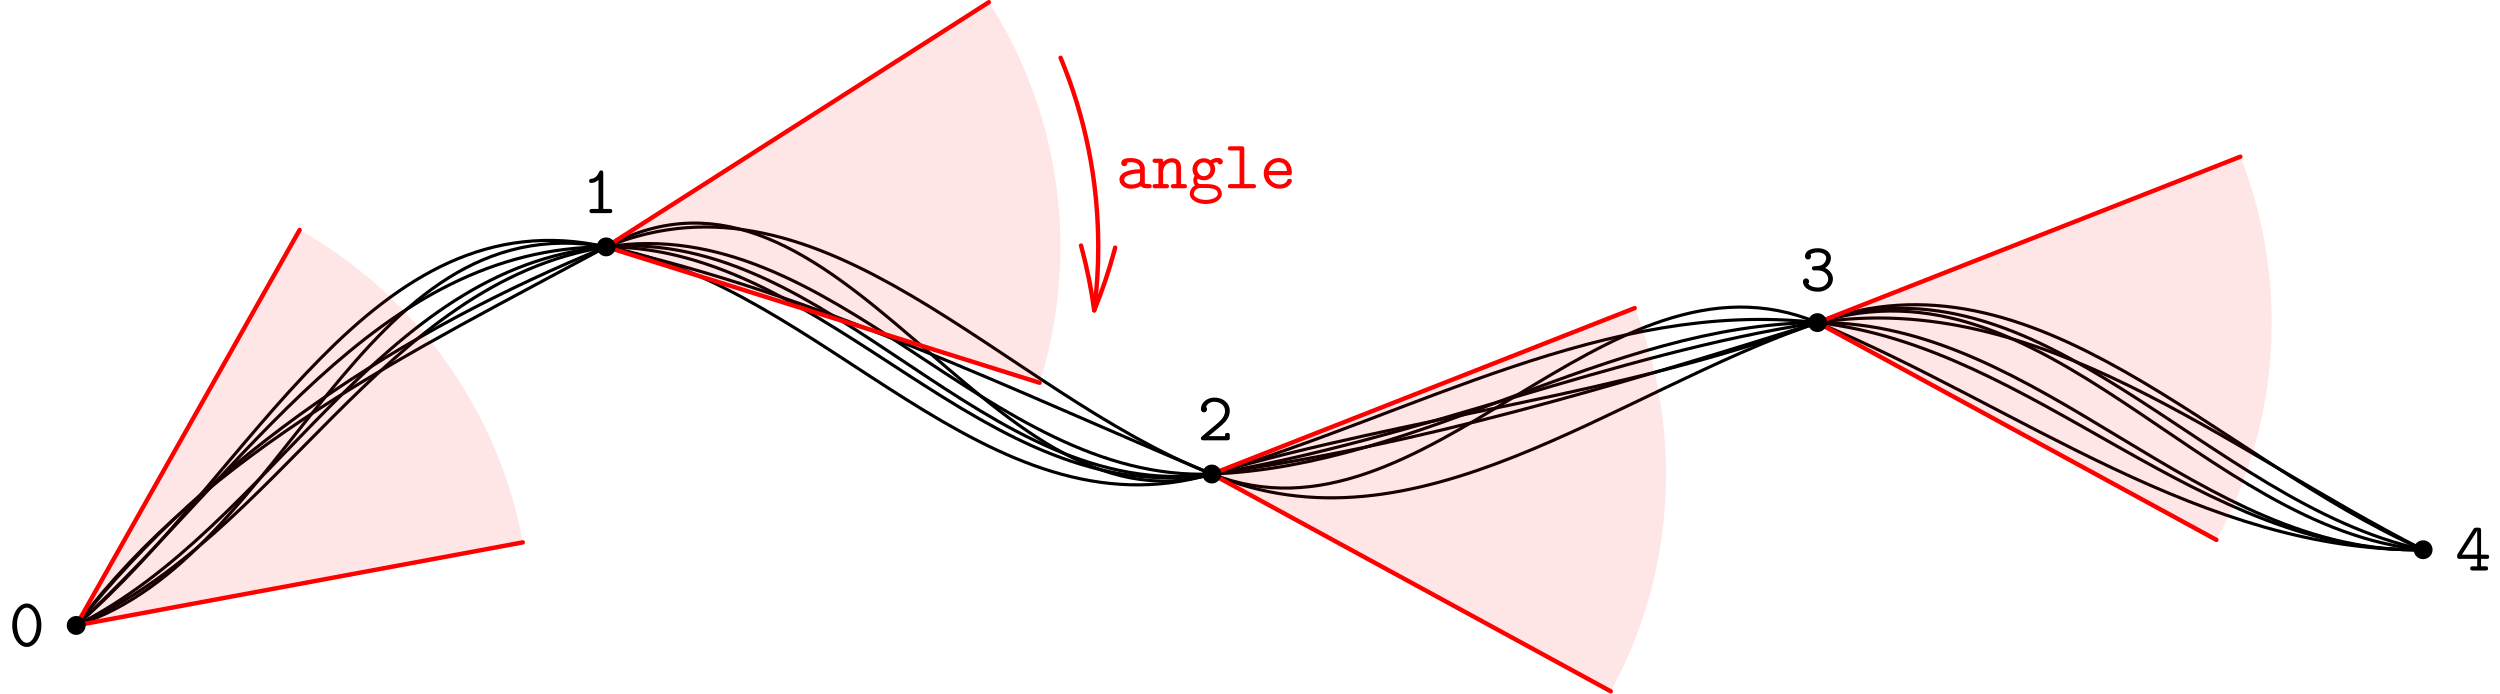 <?xml version='1.0' encoding='UTF-8'?>
<!-- This file was generated by dvisvgm 3.2.2 -->
<svg version='1.1' xmlns='http://www.w3.org/2000/svg' xmlns:xlink='http://www.w3.org/1999/xlink' width='396.85pt' height='110.116pt' viewBox='68.51 153.166 396.85 110.116'>
<defs>
<path id='g0-48' d='M5.171-3.327C5.171-5.356 4.058-6.785 2.858-6.785C1.636-6.785 .545-5.324 .545-3.338C.545-1.309 1.658 .12 2.858 .12C4.08 .12 5.171-1.342 5.171-3.327ZM2.858-.545C2.007-.545 1.298-1.833 1.298-3.447C1.298-5.04 2.051-6.12 2.858-6.12C3.655-6.12 4.418-5.051 4.418-3.447C4.418-1.833 3.709-.545 2.858-.545Z'/>
<path id='g0-49' d='M3.393-6.338C3.393-6.513 3.393-6.785 3.065-6.785C2.858-6.785 2.793-6.655 2.738-6.524C2.324-5.596 1.756-5.476 1.549-5.455C1.375-5.444 1.145-5.422 1.145-5.116C1.145-4.844 1.342-4.789 1.505-4.789C1.713-4.789 2.16-4.855 2.64-5.269V-.665H1.647C1.473-.665 1.211-.665 1.211-.327C1.211 0 1.484 0 1.647 0H4.385C4.549 0 4.822 0 4.822-.327C4.822-.665 4.56-.665 4.385-.665H3.393V-6.338Z'/>
<path id='g0-50' d='M.731-.633C.633-.545 .567-.491 .567-.338C.567 0 .84 0 1.015 0H4.713C5.073 0 5.149-.098 5.149-.447V-.731C5.149-.938 5.149-1.178 4.778-1.178C4.396-1.178 4.396-.971 4.396-.665H1.8C2.444-1.222 3.491-2.04 3.96-2.476C4.647-3.087 5.149-3.785 5.149-4.658C5.149-5.967 4.047-6.785 2.716-6.785C1.429-6.785 .567-5.891 .567-4.964C.567-4.56 .873-4.44 1.058-4.44C1.287-4.44 1.538-4.625 1.538-4.931C1.538-5.062 1.484-5.204 1.385-5.28C1.549-5.782 2.062-6.12 2.662-6.12C3.556-6.12 4.396-5.618 4.396-4.658C4.396-3.895 3.862-3.262 3.142-2.662L.731-.633Z'/>
<path id='g0-51' d='M4.004-3.644C4.615-4.036 4.92-4.658 4.92-5.247C4.92-6.055 4.124-6.785 2.869-6.785C1.56-6.785 .796-6.262 .796-5.509C.796-5.149 1.069-4.996 1.287-4.996C1.516-4.996 1.767-5.182 1.767-5.487C1.767-5.64 1.702-5.749 1.669-5.782C2.007-6.12 2.782-6.12 2.88-6.12C3.622-6.12 4.167-5.727 4.167-5.236C4.167-4.909 4.004-4.527 3.709-4.287C3.36-4.004 3.087-3.982 2.695-3.96C2.073-3.916 1.909-3.916 1.909-3.6C1.909-3.262 2.171-3.262 2.345-3.262H2.847C3.927-3.262 4.484-2.531 4.484-1.898C4.484-1.233 3.873-.545 2.88-.545C2.444-.545 1.604-.665 1.32-1.178C1.375-1.233 1.451-1.298 1.451-1.516C1.451-1.778 1.244-1.996 .971-1.996C.72-1.996 .48-1.833 .48-1.484C.48-.513 1.538 .12 2.88 .12C4.309 .12 5.236-.884 5.236-1.898C5.236-2.673 4.724-3.316 4.004-3.644Z'/>
<path id='g0-52' d='M.415-2.662C.316-2.52 .316-2.498 .316-2.28C.316-1.92 .415-1.844 .753-1.844H3.502V-.665H2.825C2.651-.665 2.389-.665 2.389-.327C2.389 0 2.662 0 2.825 0H4.789C4.953 0 5.225 0 5.225-.327C5.225-.665 4.964-.665 4.789-.665H4.113V-1.844H4.964C5.127-1.844 5.4-1.844 5.4-2.171C5.4-2.509 5.138-2.509 4.964-2.509H4.113V-6.349C4.113-6.709 4.036-6.796 3.665-6.796H3.36C3.098-6.796 3.044-6.785 2.902-6.567L.415-2.662ZM1.08-2.509L3.502-6.316V-2.509H1.08Z'/>
<path id='g0-97' d='M3.993-.349C4.233-.011 4.756 0 5.171 0C5.476 0 5.716 0 5.716-.338C5.716-.665 5.444-.665 5.28-.665C4.822-.665 4.713-.72 4.625-.753V-3.109C4.625-3.884 4.036-4.8 2.465-4.8C1.996-4.8 .884-4.8 .884-4.004C.884-3.676 1.113-3.502 1.375-3.502C1.538-3.502 1.844-3.6 1.855-4.004C1.855-4.091 1.865-4.102 2.084-4.124C2.236-4.135 2.378-4.135 2.476-4.135C3.305-4.135 3.873-3.796 3.873-3.022C1.942-2.989 .6-2.444 .6-1.396C.6-.644 1.287 .065 2.4 .065C2.804 .065 3.48-.011 3.993-.349ZM3.873-2.378V-1.462C3.873-1.211 3.873-.982 3.447-.785C3.055-.6 2.564-.6 2.476-.6C1.8-.6 1.353-.971 1.353-1.396C1.353-1.931 2.291-2.335 3.873-2.378Z'/>
<path id='g0-101' d='M4.625-2.084C4.855-2.084 5.062-2.084 5.062-2.487C5.062-3.731 4.364-4.8 2.945-4.8C1.647-4.8 .6-3.709 .6-2.367C.6-1.036 1.702 .065 3.109 .065C4.549 .065 5.062-.916 5.062-1.189C5.062-1.495 4.745-1.495 4.68-1.495C4.484-1.495 4.396-1.462 4.32-1.255C4.08-.698 3.491-.6 3.185-.6C2.367-.6 1.549-1.145 1.375-2.084H4.625ZM1.385-2.738C1.538-3.535 2.182-4.135 2.945-4.135C3.513-4.135 4.189-3.862 4.287-2.738H1.385Z'/>
<path id='g0-103' d='M2.542-1.92C1.953-1.92 1.495-2.433 1.495-3.011C1.495-3.633 1.975-4.113 2.542-4.113C3.131-4.113 3.589-3.6 3.589-3.022C3.589-2.4 3.109-1.92 2.542-1.92ZM1.56-1.538C1.593-1.516 2.007-1.265 2.542-1.265C3.545-1.265 4.342-2.051 4.342-3.022C4.342-3.349 4.244-3.665 4.058-3.971C4.287-4.102 4.549-4.145 4.691-4.156C4.756-3.862 5.007-3.785 5.116-3.785C5.302-3.785 5.553-3.916 5.553-4.233C5.553-4.484 5.345-4.822 4.756-4.822C4.636-4.822 4.102-4.811 3.6-4.44C3.425-4.56 3.044-4.767 2.542-4.767C1.516-4.767 .742-3.949 .742-3.022C.742-2.553 .927-2.193 1.091-1.985C.971-1.811 .873-1.571 .873-1.244C.873-.862 1.025-.589 1.124-.458C.316 .033 .316 .775 .316 .895C.316 1.833 1.462 2.498 2.858 2.498S5.4 1.822 5.4 .895C5.4 .491 5.204-.055 4.647-.349C4.505-.425 4.047-.665 3.065-.665H2.302C2.215-.665 2.073-.665 1.985-.687C1.822-.687 1.756-.687 1.625-.84C1.505-.993 1.495-1.211 1.495-1.233C1.495-1.276 1.516-1.429 1.56-1.538ZM2.858 1.844C1.767 1.844 .949 1.375 .949 .895C.949 .698 1.047 .349 1.396 .131C1.669-.044 1.767-.044 2.564-.044C3.535-.044 4.767-.044 4.767 .895C4.767 1.375 3.949 1.844 2.858 1.844Z'/>
<path id='g0-108' d='M3.24-6.218C3.24-6.556 3.175-6.665 2.804-6.665H1.08C.905-6.665 .633-6.665 .633-6.327C.633-6 .916-6 1.069-6H2.487V-.665H1.08C.905-.665 .633-.665 .633-.327C.633 0 .916 0 1.069 0H4.658C4.822 0 5.095 0 5.095-.327C5.095-.665 4.833-.665 4.658-.665H3.24V-6.218Z'/>
<path id='g0-110' d='M1.811-4.189C1.811-4.538 1.811-4.702 1.375-4.702H.578C.404-4.702 .131-4.702 .131-4.364C.131-4.036 .415-4.036 .567-4.036H1.058V-.665H.578C.404-.665 .131-.665 .131-.327C.131 0 .415 0 .567 0H2.302C2.455 0 2.738 0 2.738-.327C2.738-.665 2.465-.665 2.291-.665H1.811V-2.596C1.811-3.687 2.618-4.102 3.175-4.102C3.753-4.102 3.905-3.796 3.905-3.142V-.665H3.48C3.305-.665 3.033-.665 3.033-.327C3.033 0 3.327 0 3.48 0H5.149C5.302 0 5.585 0 5.585-.327C5.585-.665 5.313-.665 5.138-.665H4.658V-3.196C4.658-4.298 4.102-4.767 3.24-4.767C2.509-4.767 2.018-4.396 1.811-4.189Z'/>
</defs>
<g id='page1'>
<g transform='translate(68.51 153.166)scale(.996)'>
<path d='M12.146 99.68C33.258 71.609 65.802 56.008 96.608 39.35C133.769 19.258 157.307 86.004 193.136 75.549C225.019 66.244 258.519 63.017 289.664 51.416C324.457 38.458 353.132 73.033 386.192 87.615' fill='none' stroke='#000000' stroke-linecap='round' stroke-linejoin='round' stroke-miterlimit='10.037' stroke-width='0.502'/>
</g>
<g transform='translate(68.51 153.166)scale(.996)'>
<path d='M12.146 99.68C40.394 75.356 59.226 30.979 96.608 39.35C130.245 46.883 161.373 62.248 193.136 75.549C225.627 89.153 256.892 62.679 289.664 51.416C325.351 39.152 351.604 80.105 386.192 87.615' fill='none' stroke='#000000' stroke-linecap='round' stroke-linejoin='round' stroke-miterlimit='10.037' stroke-width='0.502'/>
</g>
<g transform='translate(68.51 153.166)scale(.996)'>
<path d='M12.146 99.68C44.524 85.56 60.927 45.062 96.608 39.35C132.82 33.554 157.321 76.918 193.136 75.549C226.67 74.266 256.062 51.661 289.664 51.416C325.226 51.157 350.561 88.521 386.192 87.615' fill='none' stroke='#000000' stroke-linecap='round' stroke-linejoin='round' stroke-miterlimit='10.037' stroke-width='0.502'/>
</g>
<g transform='translate(68.51 153.166)scale(.996)'>
<path d='M12.146 99.68C46.011 88.769 56.963 32.389 96.608 39.35C131.373 45.455 157.243 86.055 193.136 75.549C225.372 66.112 256.055 47.623 289.664 51.416C324.51 55.35 350.744 88.394 386.192 87.615' fill='none' stroke='#000000' stroke-linecap='round' stroke-linejoin='round' stroke-miterlimit='10.037' stroke-width='0.502'/>
</g>
<g transform='translate(68.51 153.166)scale(.996)'>
<path d='M12.146 99.68C43.75 83.808 60.212 42.572 96.608 39.35C132.637 36.161 156.945 80.536 193.136 75.549C226.061 71.011 257.955 61.325 289.664 51.416C325.838 40.113 350.988 84.304 386.192 87.615' fill='none' stroke='#000000' stroke-linecap='round' stroke-linejoin='round' stroke-miterlimit='10.037' stroke-width='0.502'/>
</g>
<g transform='translate(68.51 153.166)scale(.996)'>
<path d='M12.146 99.68C34.18 72.267 64.05 52.614 96.608 39.35C131.39 25.181 159.568 62.318 193.136 75.549C227.138 88.95 255.664 37.275 289.664 51.416C321.82 64.791 351.103 87.98 386.192 87.615' fill='none' stroke='#000000' stroke-linecap='round' stroke-linejoin='round' stroke-miterlimit='10.037' stroke-width='0.502'/>
</g>
<g transform='translate(68.51 153.166)scale(.996)'>
<path d='M12.146 99.68C38.821 75.239 60.07 39.362 96.608 39.35C132.246 39.339 156.959 81.624 193.136 75.549C225.903 70.046 256.815 56.435 289.664 51.416C324.953 46.026 354.619 71.592 386.192 87.615' fill='none' stroke='#000000' stroke-linecap='round' stroke-linejoin='round' stroke-miterlimit='10.037' stroke-width='0.502'/>
</g>
<g transform='translate(68.51 153.166)scale(.996)'>
<path d='M12.146 99.68L47.754 36.647' fill='none' stroke='#ff0000' stroke-linecap='round' stroke-linejoin='round' stroke-miterlimit='10.037' stroke-width='0.703'/>
</g>
<g transform='translate(68.51 153.166)scale(.996)'>
<path d='M12.146 99.68L83.321 86.441' fill='none' stroke='#ff0000' stroke-linecap='round' stroke-linejoin='round' stroke-miterlimit='10.037' stroke-width='0.703'/>
</g>
<g transform='translate(68.51 153.166)scale(.996)'>
<path d='M12.146 99.68L47.761 36.636C66.047 46.988 79.384 65.068 83.334 86.438L12.146 99.68Z' fill='#ff0000' opacity='0.1'/>
</g>
<g transform='translate(68.51 153.166)scale(.996)'>
<circle cx='12.146' cy='99.68' fill='#000000' r='1.506'/>
</g>
<use x='69.91' y='255.748' xlink:href='#g0-48'/>
<g transform='translate(68.51 153.166)scale(.996)'>
<path d='M96.608 39.35L157.602 .351' fill='none' stroke='#ff0000' stroke-linecap='round' stroke-linejoin='round' stroke-miterlimit='10.037' stroke-width='0.703'/>
</g>
<g transform='translate(68.51 153.166)scale(.996)'>
<path d='M96.608 39.35L165.689 61.006' fill='none' stroke='#ff0000' stroke-linecap='round' stroke-linejoin='round' stroke-miterlimit='10.037' stroke-width='0.703'/>
</g>
<g transform='translate(68.51 153.166)scale(.996)'>
<path d='M96.608 39.35L157.61 .346C164.822 11.604 169.004 24.989 169.004 39.35C169.004 46.896 167.85 54.172 165.708 61.012L96.608 39.35Z' fill='#ff0000' opacity='0.1'/>
</g>
<g transform='translate(68.51 153.166)scale(.996)'>
<path d='M169.036 9.209C172.903 18.489 175.037 28.67 175.037 39.35C175.037 42.776 174.818 46.15 174.392 49.46' fill='none' stroke='#ff0000' stroke-linecap='round' stroke-linejoin='round' stroke-miterlimit='10.037' stroke-width='0.703'/>
</g>
<g transform='translate(68.51 153.166)scale(.996)'>
<path d='M177.735 39.473C177.701 39.603 177.667 39.733 177.632 39.862C176.745 43.171 175.66 46.373 174.392 49.46C173.947 46.153 173.285 42.837 172.399 39.528C172.364 39.398 172.329 39.269 172.294 39.14' fill='none' stroke='#ff0000' stroke-linecap='round' stroke-linejoin='round' stroke-miterlimit='10.037' stroke-width='0.703'/>
</g>
<g fill='#f00'>
<use x='245.61' y='183.053' xlink:href='#g0-97'/>
<use x='251.337' y='183.053' xlink:href='#g0-110'/>
<use x='257.064' y='183.053' xlink:href='#g0-103'/>
<use x='262.791' y='183.053' xlink:href='#g0-108'/>
<use x='268.519' y='183.053' xlink:href='#g0-101'/>
</g>
<g transform='translate(68.51 153.166)scale(.996)'>
<circle cx='96.608' cy='39.35' fill='#000000' r='1.506'/>
</g>
<use x='160.876' y='187' xlink:href='#g0-49'/>
<g transform='translate(68.51 153.166)scale(.996)'>
<path d='M193.136 75.549L260.53 49.105' fill='none' stroke='#ff0000' stroke-linecap='round' stroke-linejoin='round' stroke-miterlimit='10.037' stroke-width='0.703'/>
</g>
<g transform='translate(68.51 153.166)scale(.996)'>
<path d='M193.136 75.549L256.713 110.178' fill='none' stroke='#ff0000' stroke-linecap='round' stroke-linejoin='round' stroke-miterlimit='10.037' stroke-width='0.703'/>
</g>
<g transform='translate(68.51 153.166)scale(.996)'>
<path d='M193.136 75.549L260.548 49.098C263.766 57.291 265.532 66.214 265.532 75.549C265.532 88.095 262.341 99.896 256.725 110.184L193.136 75.549Z' fill='#ff0000' opacity='0.1'/>
</g>
<g transform='translate(68.51 153.166)scale(.996)'>
<circle cx='193.136' cy='75.549' fill='#000000' r='1.506'/>
</g>
<use x='258.576' y='223.063' xlink:href='#g0-50'/>
<g transform='translate(68.51 153.166)scale(.996)'>
<path d='M289.664 51.416L357.058 24.973' fill='none' stroke='#ff0000' stroke-linecap='round' stroke-linejoin='round' stroke-miterlimit='10.037' stroke-width='0.703'/>
</g>
<g transform='translate(68.51 153.166)scale(.996)'>
<path d='M289.664 51.416L353.241 86.046' fill='none' stroke='#ff0000' stroke-linecap='round' stroke-linejoin='round' stroke-miterlimit='10.037' stroke-width='0.703'/>
</g>
<g transform='translate(68.51 153.166)scale(.996)'>
<path d='M289.664 51.416L357.076 24.966C360.294 33.159 362.06 42.082 362.06 51.416C362.06 63.963 358.869 75.764 353.253 86.052L289.664 51.416Z' fill='#ff0000' opacity='0.1'/>
</g>
<g transform='translate(68.51 153.166)scale(.996)'>
<circle cx='289.664' cy='51.416' fill='#000000' r='1.506'/>
</g>
<use x='354.233' y='199.353' xlink:href='#g0-51'/>
<g transform='translate(68.51 153.166)scale(.996)'>
<circle cx='386.192' cy='87.615' fill='#000000' r='1.506'/>
</g>
<use x='458.241' y='243.727' xlink:href='#g0-52'/>
</g>
</svg>